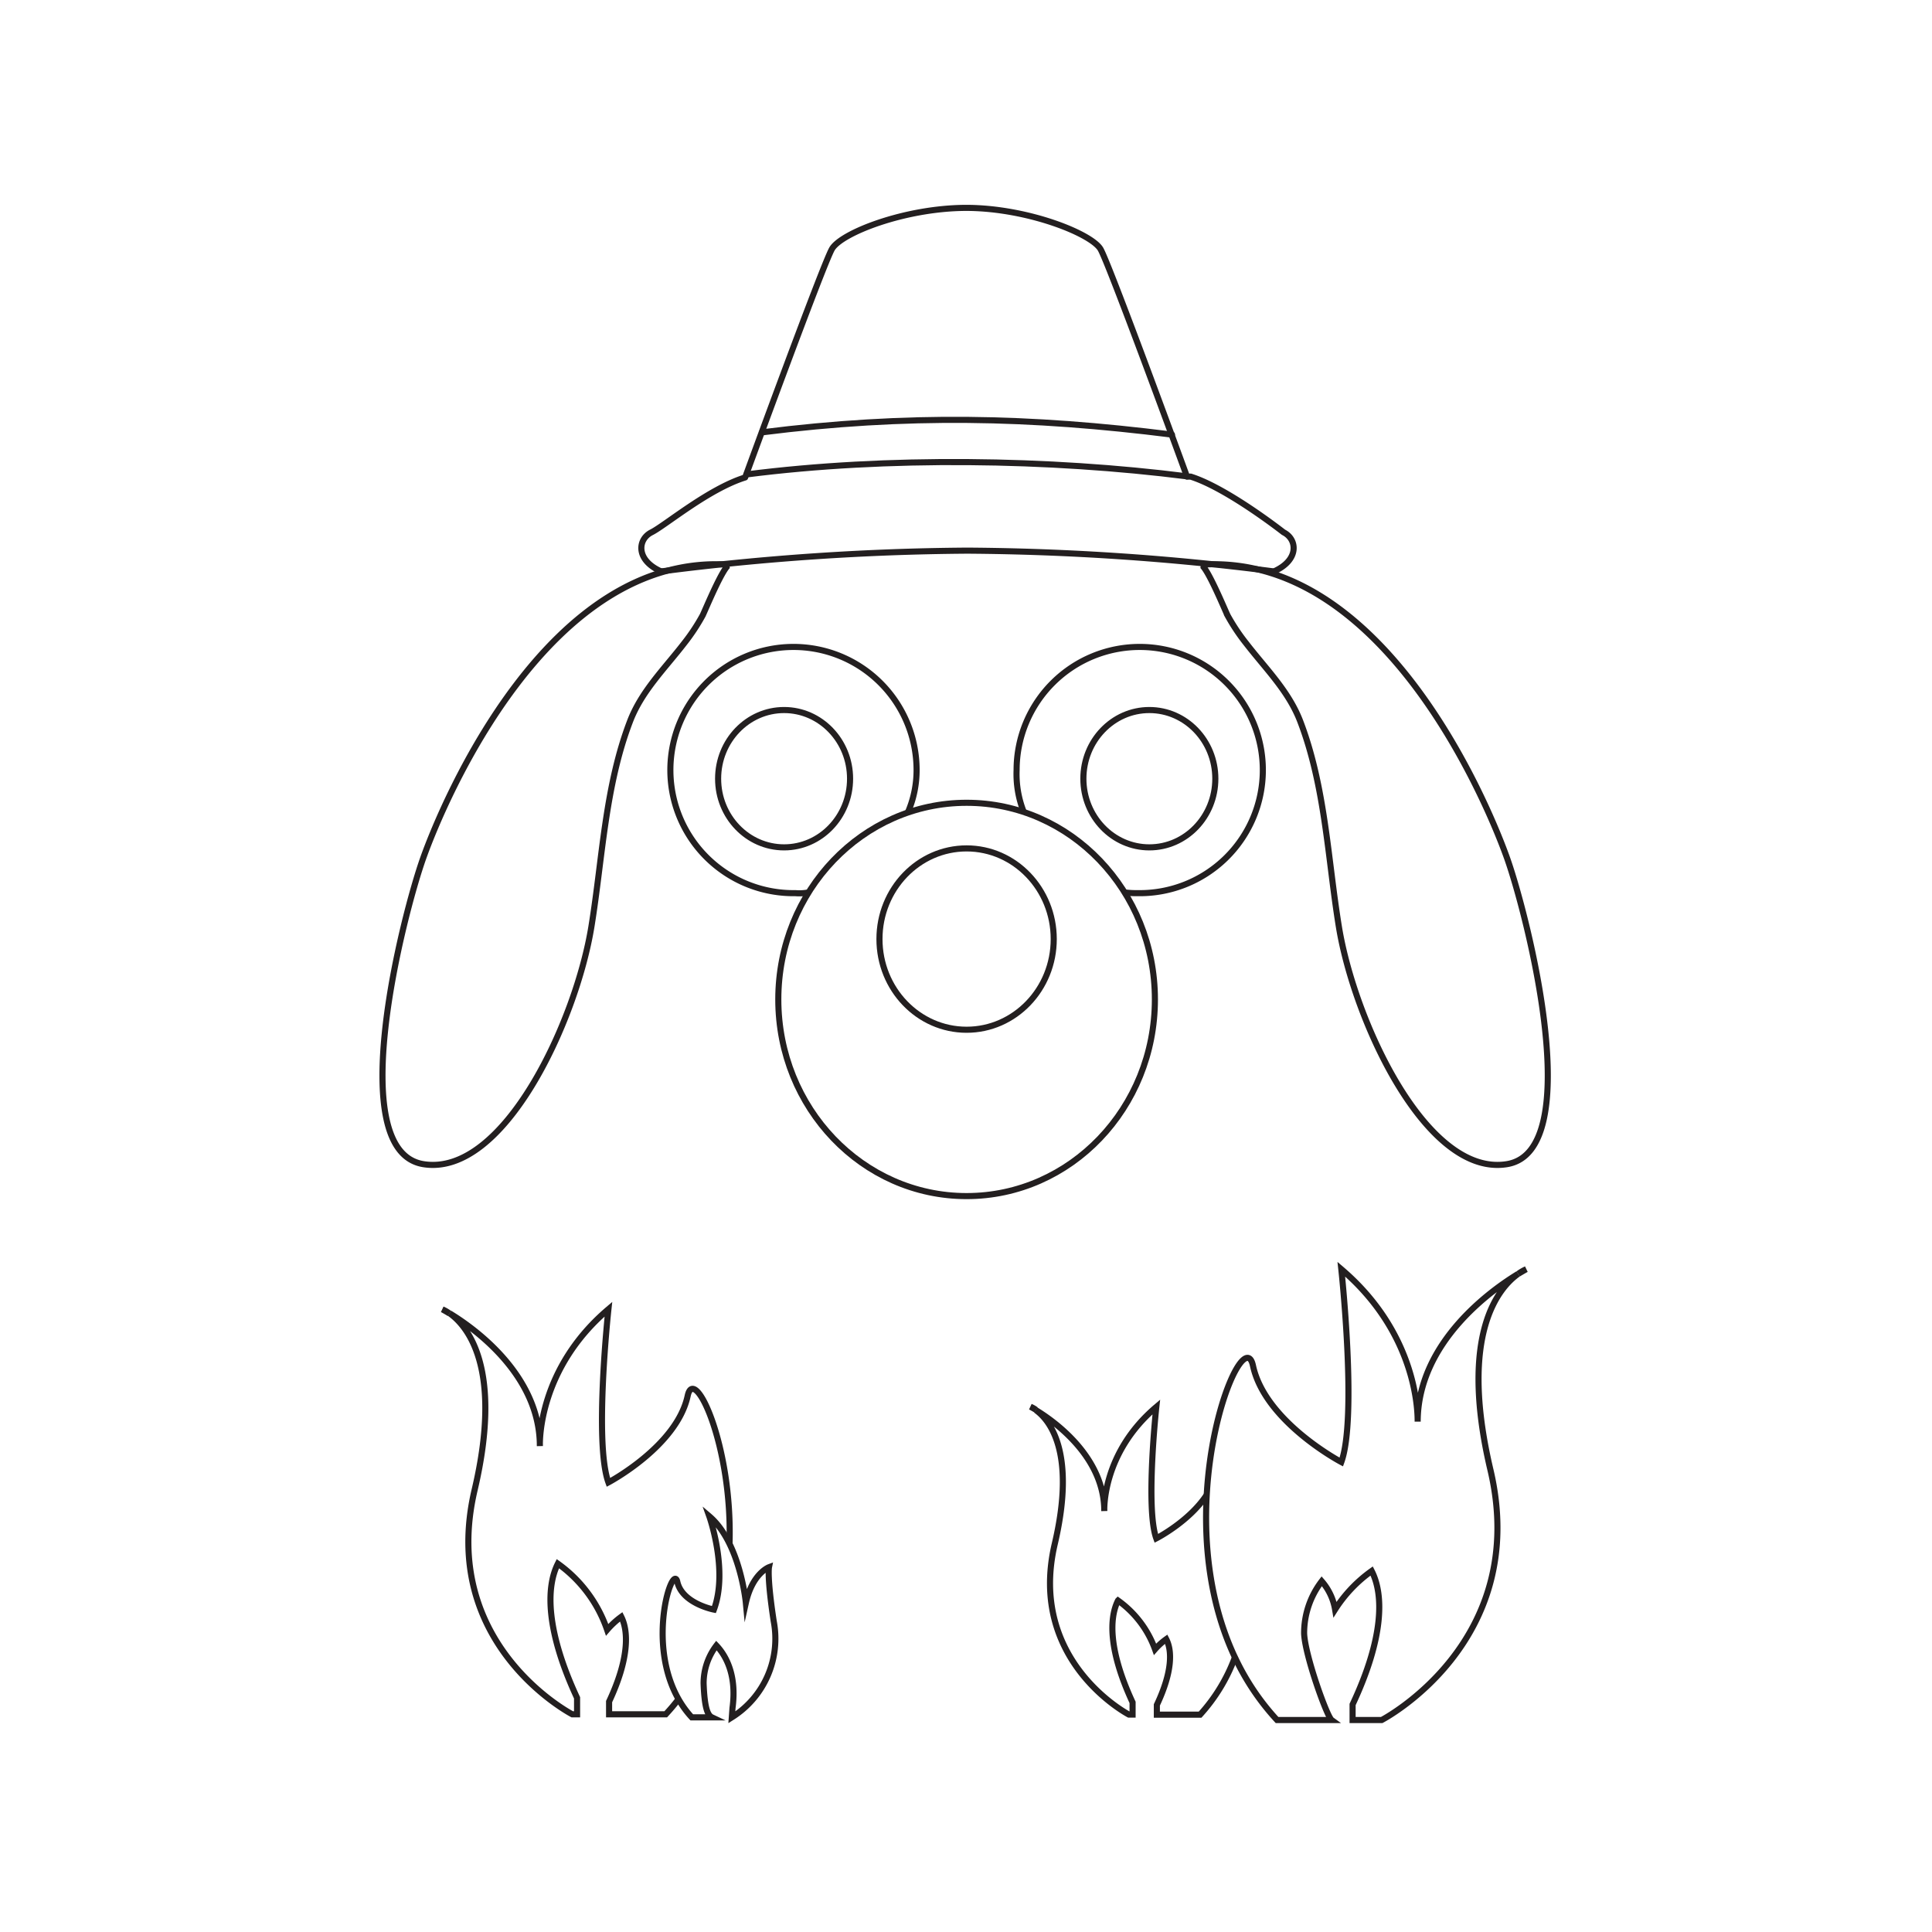 <svg viewBox="0 0 192 192" xmlns="http://www.w3.org/2000/svg" width="192" height="192">




















<g transform="rotate(0 3.14 2.18) translate(37.502 20.301) scale(0.606)"><defs>
<style>.cls-1,.cls-2{fill:none;stroke:#231f20;}.cls-1{stroke-linecap:round;stroke-linejoin:round;}.cls-2{stroke-miterlimit:10;}</style>
</defs><title>59878844</title><path class="cls-1" d="m148.6 53.79s-9.23-7.25-15.23-9.13h-0.6c-0.92-2.53-12.73-34.77-14.17-37.29s-11.88-6.74-21.94-6.78h-0.16c-10.07 0.04-20.46 4.13-21.95 6.74s-14.24 37.47-14.24 37.47c-6 1.87-13.11 7.87-15.36 9s-2.62 4.5 1.5 6.37h0.32 0.08a412.7 412.7 0 0 1 49.93 -3.37 412.7 412.7 0 0 1 49.93 3.37h0.08 0.32c4.12-1.88 3.74-5.26 1.49-6.38z"></path><path class="cls-2" d="M142.47,72c3.2,4.15,7,7.85,8.89,12.83,4.08,10.68,4.5,22.4,6.31,33.58,2.49,15.44,14.34,41.14,27.57,39s3.36-40.83,0-50.25S164.72,57,135,59.11c.94,0,4,7.45,4.43,8.32A32.75,32.75,0,0,0,142.47,72Z"></path><path class="cls-2" d="M70.71,112.85a7.88,7.88,0,0,1-2.16.12A20.19,20.19,0,1,1,88.43,92.78,17.47,17.47,0,0,1,87,99.72"></path><ellipse class="cls-2" cx="66.7" cy="94.2" rx="10.82" ry="11.26"></ellipse><path class="cls-2" d="M122.55,112.85a14.91,14.91,0,0,0,2.16.12,20.19,20.19,0,1,0-19.88-20.19A16.85,16.85,0,0,0,106,99.65"></path><ellipse class="cls-2" cx="126.6" cy="94.2" rx="10.82" ry="11.26"></ellipse><ellipse class="cls-2" cx="96.63" cy="130.4" rx="30.88" ry="32.25"></ellipse><path class="cls-2" d="M50.31,72c-3.2,4.15-7,7.85-8.89,12.83-4.08,10.68-4.5,22.4-6.31,33.58-2.49,15.44-14.34,41.14-27.57,39s-3.36-40.83,0-50.25S28.06,57,57.77,59.11c-.94,0-4,7.45-4.43,8.32A32.75,32.75,0,0,1,50.31,72Z"></path><path class="cls-1" d="m132.8 44.62c-22.52-2.86-49.24-3.27-72.24-0.32"></path><path class="cls-1" d="M63.08,37.4c23.72-3,44-2.56,67.23.37"></path><ellipse class="cls-2" cx="96.63" cy="120.5" rx="14.29" ry="14.87"></ellipse><path class="cls-2" d="m108 197.7a4.46 4.46 0 0 0 -0.9 -0.51s0.35 0.18 0.9 0.51z"></path><path class="cls-2" d="M136,211.65c-2.87,4.38-8.26,7.13-8.26,7.13-1.8-4.94,0-21.55,0-21.55-9,7.63-8.53,17.06-8.53,17.06,0-9-8.43-14.85-11.23-16.55,2.06,1.46,6.71,6.59,3.11,21.94-4.53,19.31,12.16,28,12.16,28h.6v-2c-3.88-8.36-3.88-13.73-2.39-16.71a16.84,16.84,0,0,1,6.07,8,10.69,10.69,0,0,1,1.84-1.66c1,1.93,1,5.39-1.54,10.78v1.6h7.09a28.73,28.73,0,0,0,5.69-9.35"></path><path class="cls-2" d="m11.83 181.9a5.88 5.88 0 0 0 -1.18 -0.68s0.45 0.23 1.18 0.68z"></path><path class="cls-2" d="M57.75,219.68c.51-16.07-5.74-29.49-6.86-24.28-1.78,8.28-13,14.2-13,14.2-2.37-6.51,0-28.4,0-28.4-11.44,9.72-11.27,21.65-11.24,22.44,0-11.82-11.11-19.53-14.79-21.76,2.72,1.93,8.84,8.69,4.1,28.91-6,25.44,16,36.84,16,36.84h.79v-2.7c-5.11-11-5.11-18.09-3.15-22a22.12,22.12,0,0,1,8.08,10.85A13.79,13.79,0,0,1,40,231.64c1.24,2.48,1.24,7-2,13.91v2.08h9.29c.74-.8,1.42-1.6,2.07-2.45"></path><path class="cls-2" d="m187.1 175.4c0.82-0.5 1.31-0.76 1.31-0.76a6.54 6.54 0 0 0 -1.31 0.76z"></path><path class="cls-2" d="M187.07,175.41c-4.1,2.49-16.44,11.07-16.47,24.23,0-.86.22-14.15-12.52-25,0,0,2.63,24.37,0,31.62,0,0-12.52-6.59-14.49-15.81-1.1-5.16-6.74,6.07-7.58,21.19-.45,8.06.47,17.23,4.15,25.61q.22.51.46,1a40.41,40.41,0,0,0,6.92,10.32h8.95c-.77-.56-4.38-10.65-4.51-14.21a14,14,0,0,1,2.89-8.55,9.44,9.44,0,0,1,2.19,4.63,22.76,22.76,0,0,1,6-6.31c2,3.91,2,10.94-3.13,21.89v2.55h4.77s24.48-12.69,17.84-41C177.24,185.08,184.05,177.56,187.07,175.41Z"></path><path class="cls-2" d="M65,232.38c-1.11-7.25-.78-8.87-.78-8.87s-2.71,1-3.79,5.84c0,0-.93-9.9-6-14.2,0,0,3.16,8.89.76,15.31,0,0-5.21-1-6-4.56S43,238.84,51.56,248.13h3.31c-.7-.33-1.22-1.51-1.37-5.56a10.21,10.21,0,0,1,2.1-6.22C57,237.82,59,241,58.24,246.59l-.11,1.54A15.22,15.22,0,0,0,65,232.38Z"></path></g></svg>